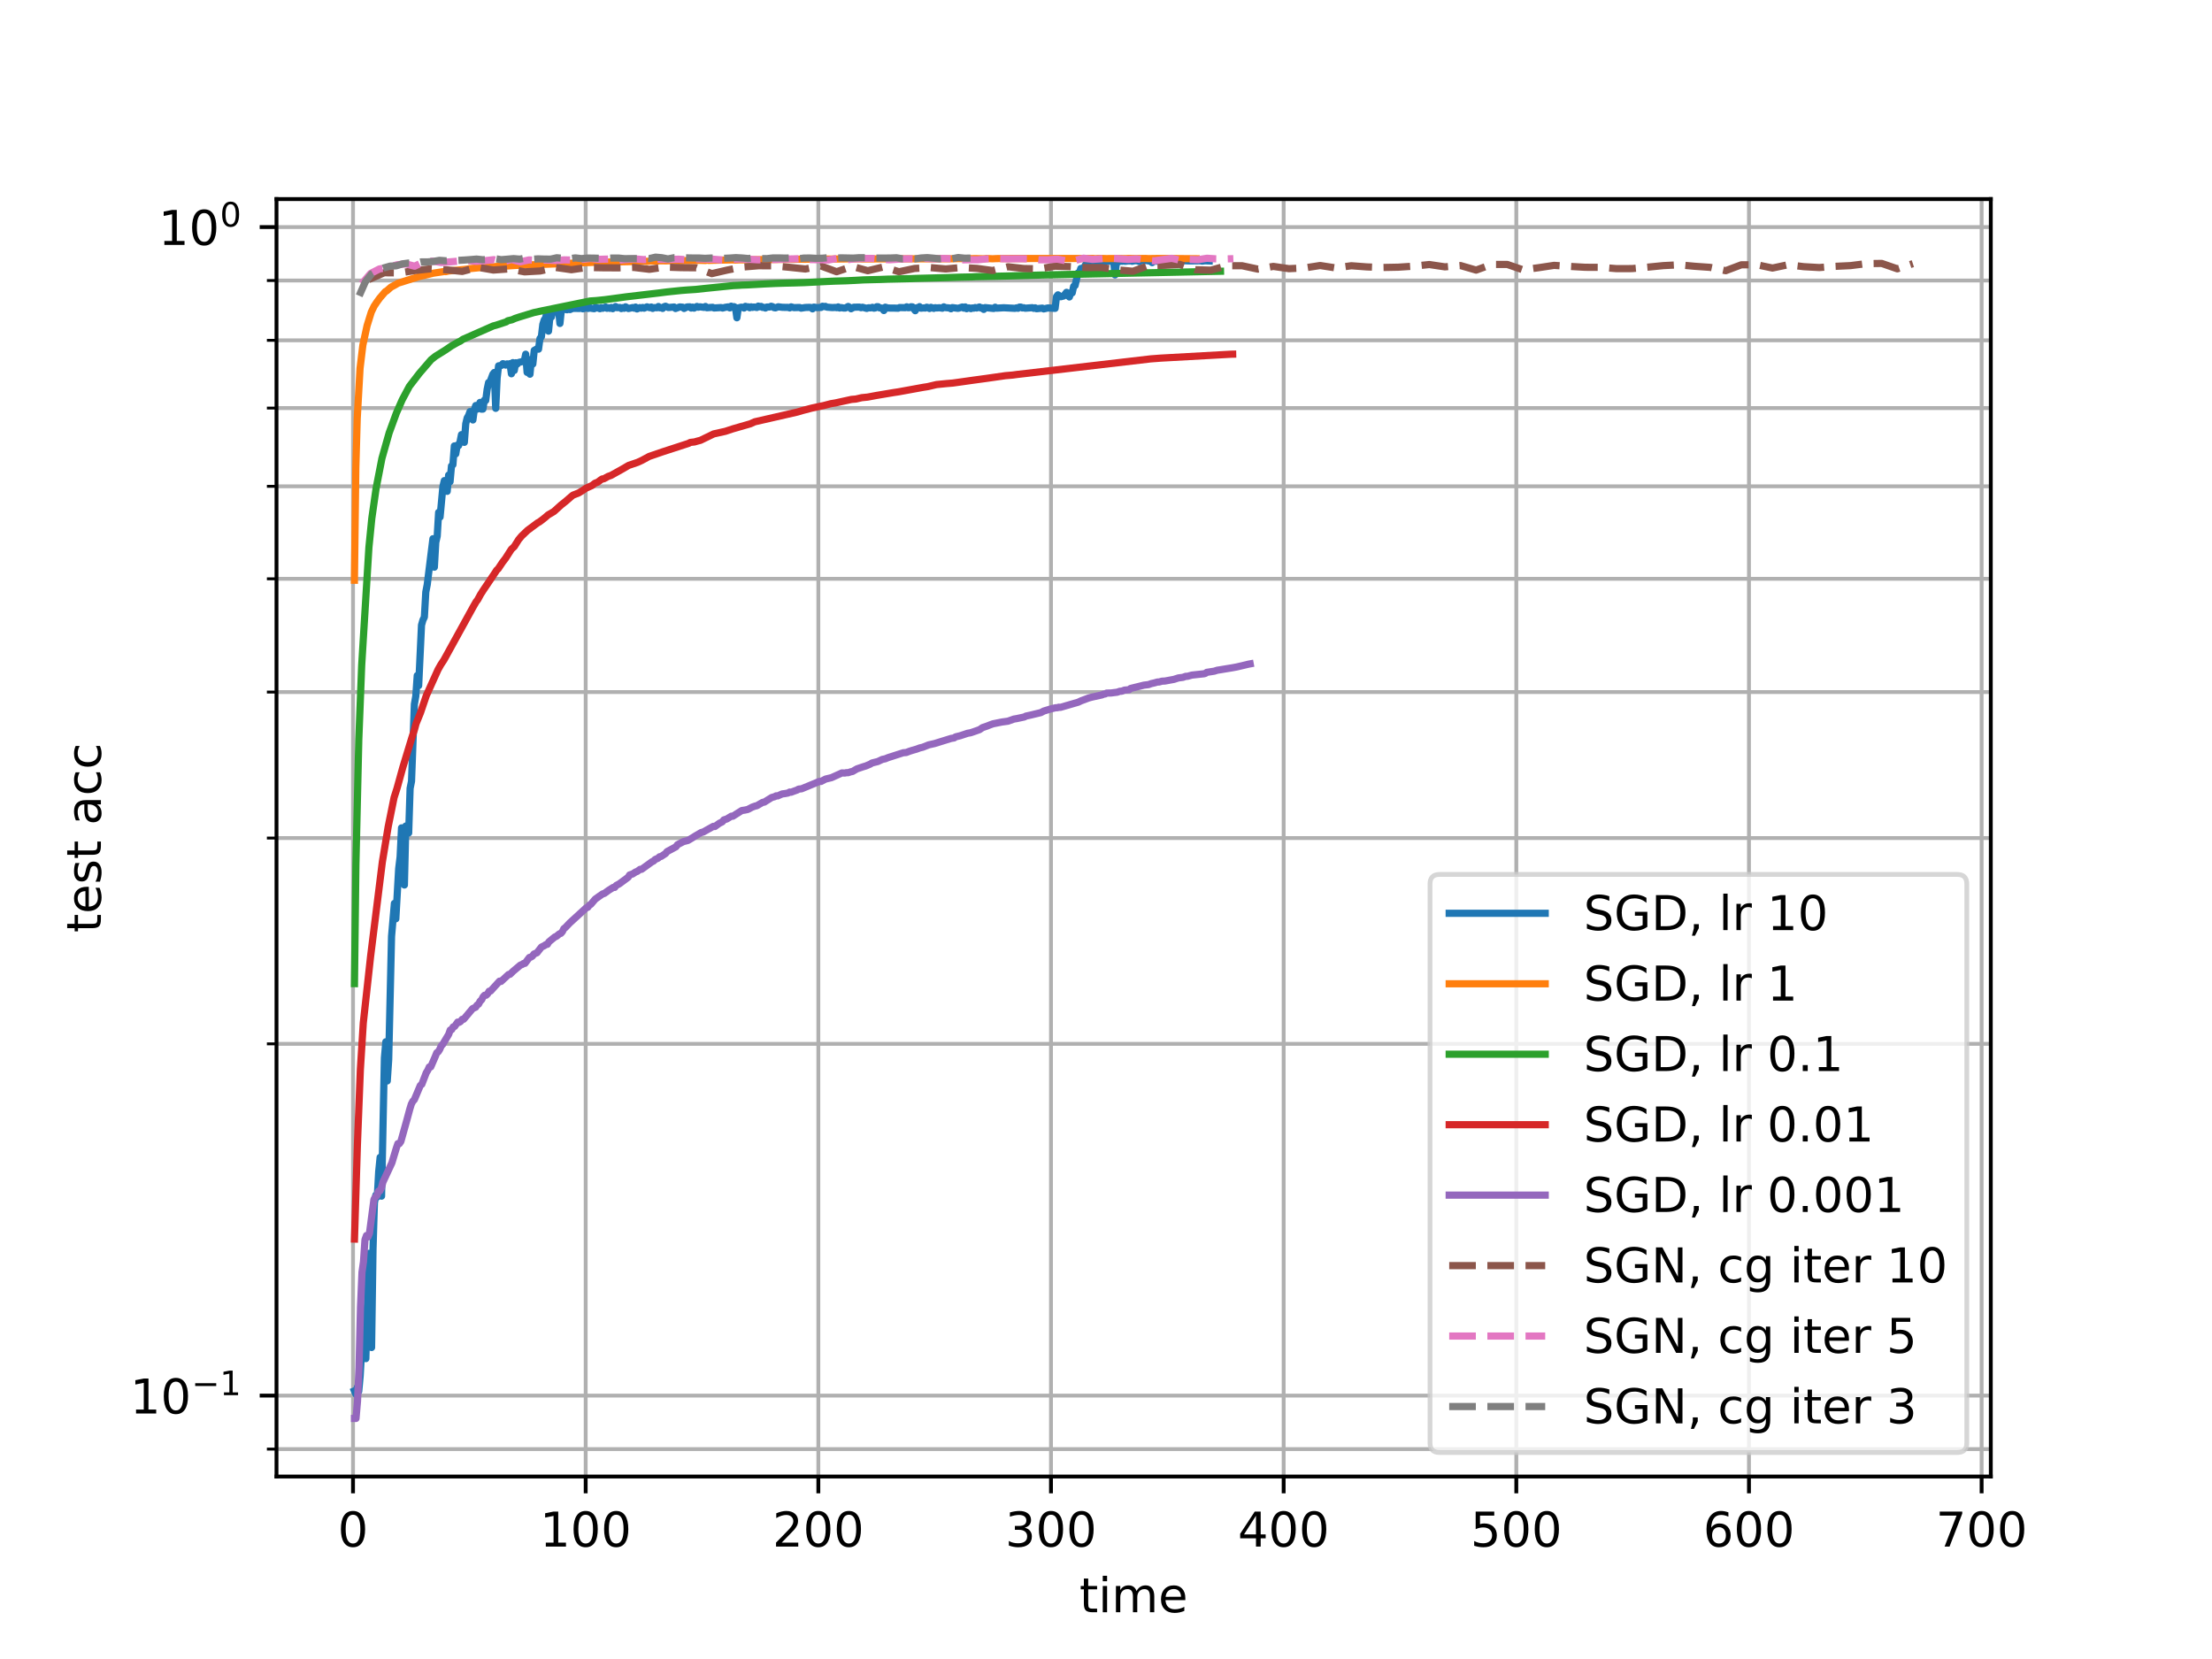 <?xml version="1.0" encoding="utf-8" standalone="no"?>
<!DOCTYPE svg PUBLIC "-//W3C//DTD SVG 1.1//EN"
  "http://www.w3.org/Graphics/SVG/1.1/DTD/svg11.dtd">
<!-- Created with matplotlib (http://matplotlib.org/) -->
<svg height="345.6pt" version="1.1" viewBox="0 0 460.8 345.6" width="460.8pt" xmlns="http://www.w3.org/2000/svg" xmlns:xlink="http://www.w3.org/1999/xlink">
 <defs>
  <style type="text/css">
*{stroke-linecap:butt;stroke-linejoin:round;}
  </style>
 </defs>
 <g id="figure_1">
  <g id="patch_1">
   <path d="M 0 345.6 
L 460.8 345.6 
L 460.8 0 
L 0 0 
z
" style="fill:#ffffff;"/>
  </g>
  <g id="axes_1">
   <g id="patch_2">
    <path d="M 57.6 307.584 
L 414.72 307.584 
L 414.72 41.472 
L 57.6 41.472 
z
" style="fill:#ffffff;"/>
   </g>
   <g id="matplotlib.axis_1">
    <g id="xtick_1">
     <g id="line2d_1">
      <path clip-path="url(#p3ca21ef867)" d="M 73.54 307.584 
L 73.54 41.472 
" style="fill:none;stroke:#b0b0b0;stroke-linecap:square;stroke-width:0.8;"/>
     </g>
     <g id="line2d_2">
      <defs>
       <path d="M 0 0 
L 0 3.5 
" id="mc3e207e9ef" style="stroke:#000000;stroke-width:0.8;"/>
      </defs>
      <g>
       <use style="stroke:#000000;stroke-width:0.8;" x="73.54" xlink:href="#mc3e207e9ef" y="307.584"/>
      </g>
     </g>
     <g id="text_1">
      <!-- 0 -->
      <defs>
       <path d="M 31.781 66.406 
Q 24.172 66.406 20.328 58.906 
Q 16.5 51.422 16.5 36.375 
Q 16.5 21.391 20.328 13.891 
Q 24.172 6.391 31.781 6.391 
Q 39.453 6.391 43.281 13.891 
Q 47.125 21.391 47.125 36.375 
Q 47.125 51.422 43.281 58.906 
Q 39.453 66.406 31.781 66.406 
z
M 31.781 74.219 
Q 44.047 74.219 50.516 64.516 
Q 56.984 54.828 56.984 36.375 
Q 56.984 17.969 50.516 8.266 
Q 44.047 -1.422 31.781 -1.422 
Q 19.531 -1.422 13.062 8.266 
Q 6.594 17.969 6.594 36.375 
Q 6.594 54.828 13.062 64.516 
Q 19.531 74.219 31.781 74.219 
z
" id="DejaVuSans-30"/>
      </defs>
      <g transform="translate(70.359 322.182)scale(0.1 -0.1)">
       <use xlink:href="#DejaVuSans-30"/>
      </g>
     </g>
    </g>
    <g id="xtick_2">
     <g id="line2d_3">
      <path clip-path="url(#p3ca21ef867)" d="M 122.007 307.584 
L 122.007 41.472 
" style="fill:none;stroke:#b0b0b0;stroke-linecap:square;stroke-width:0.8;"/>
     </g>
     <g id="line2d_4">
      <g>
       <use style="stroke:#000000;stroke-width:0.8;" x="122.007" xlink:href="#mc3e207e9ef" y="307.584"/>
      </g>
     </g>
     <g id="text_2">
      <!-- 100 -->
      <defs>
       <path d="M 12.406 8.297 
L 28.516 8.297 
L 28.516 63.922 
L 10.984 60.406 
L 10.984 69.391 
L 28.422 72.906 
L 38.281 72.906 
L 38.281 8.297 
L 54.391 8.297 
L 54.391 0 
L 12.406 0 
z
" id="DejaVuSans-31"/>
      </defs>
      <g transform="translate(112.463 322.182)scale(0.1 -0.1)">
       <use xlink:href="#DejaVuSans-31"/>
       <use x="63.623" xlink:href="#DejaVuSans-30"/>
       <use x="127.246" xlink:href="#DejaVuSans-30"/>
      </g>
     </g>
    </g>
    <g id="xtick_3">
     <g id="line2d_5">
      <path clip-path="url(#p3ca21ef867)" d="M 170.474 307.584 
L 170.474 41.472 
" style="fill:none;stroke:#b0b0b0;stroke-linecap:square;stroke-width:0.8;"/>
     </g>
     <g id="line2d_6">
      <g>
       <use style="stroke:#000000;stroke-width:0.8;" x="170.474" xlink:href="#mc3e207e9ef" y="307.584"/>
      </g>
     </g>
     <g id="text_3">
      <!-- 200 -->
      <defs>
       <path d="M 19.188 8.297 
L 53.609 8.297 
L 53.609 0 
L 7.328 0 
L 7.328 8.297 
Q 12.938 14.109 22.625 23.891 
Q 32.328 33.688 34.812 36.531 
Q 39.547 41.844 41.422 45.531 
Q 43.312 49.219 43.312 52.781 
Q 43.312 58.594 39.234 62.25 
Q 35.156 65.922 28.609 65.922 
Q 23.969 65.922 18.812 64.312 
Q 13.672 62.703 7.812 59.422 
L 7.812 69.391 
Q 13.766 71.781 18.938 73 
Q 24.125 74.219 28.422 74.219 
Q 39.75 74.219 46.484 68.547 
Q 53.219 62.891 53.219 53.422 
Q 53.219 48.922 51.531 44.891 
Q 49.859 40.875 45.406 35.406 
Q 44.188 33.984 37.641 27.219 
Q 31.109 20.453 19.188 8.297 
z
" id="DejaVuSans-32"/>
      </defs>
      <g transform="translate(160.93 322.182)scale(0.1 -0.1)">
       <use xlink:href="#DejaVuSans-32"/>
       <use x="63.623" xlink:href="#DejaVuSans-30"/>
       <use x="127.246" xlink:href="#DejaVuSans-30"/>
      </g>
     </g>
    </g>
    <g id="xtick_4">
     <g id="line2d_7">
      <path clip-path="url(#p3ca21ef867)" d="M 218.94 307.584 
L 218.94 41.472 
" style="fill:none;stroke:#b0b0b0;stroke-linecap:square;stroke-width:0.8;"/>
     </g>
     <g id="line2d_8">
      <g>
       <use style="stroke:#000000;stroke-width:0.8;" x="218.94" xlink:href="#mc3e207e9ef" y="307.584"/>
      </g>
     </g>
     <g id="text_4">
      <!-- 300 -->
      <defs>
       <path d="M 40.578 39.312 
Q 47.656 37.797 51.625 33 
Q 55.609 28.219 55.609 21.188 
Q 55.609 10.406 48.188 4.484 
Q 40.766 -1.422 27.094 -1.422 
Q 22.516 -1.422 17.656 -0.516 
Q 12.797 0.391 7.625 2.203 
L 7.625 11.719 
Q 11.719 9.328 16.594 8.109 
Q 21.484 6.891 26.812 6.891 
Q 36.078 6.891 40.938 10.547 
Q 45.797 14.203 45.797 21.188 
Q 45.797 27.641 41.281 31.266 
Q 36.766 34.906 28.719 34.906 
L 20.219 34.906 
L 20.219 43.016 
L 29.109 43.016 
Q 36.375 43.016 40.234 45.922 
Q 44.094 48.828 44.094 54.297 
Q 44.094 59.906 40.109 62.906 
Q 36.141 65.922 28.719 65.922 
Q 24.656 65.922 20.016 65.031 
Q 15.375 64.156 9.812 62.312 
L 9.812 71.094 
Q 15.438 72.656 20.344 73.438 
Q 25.25 74.219 29.594 74.219 
Q 40.828 74.219 47.359 69.109 
Q 53.906 64.016 53.906 55.328 
Q 53.906 49.266 50.438 45.094 
Q 46.969 40.922 40.578 39.312 
z
" id="DejaVuSans-33"/>
      </defs>
      <g transform="translate(209.397 322.182)scale(0.1 -0.1)">
       <use xlink:href="#DejaVuSans-33"/>
       <use x="63.623" xlink:href="#DejaVuSans-30"/>
       <use x="127.246" xlink:href="#DejaVuSans-30"/>
      </g>
     </g>
    </g>
    <g id="xtick_5">
     <g id="line2d_9">
      <path clip-path="url(#p3ca21ef867)" d="M 267.407 307.584 
L 267.407 41.472 
" style="fill:none;stroke:#b0b0b0;stroke-linecap:square;stroke-width:0.8;"/>
     </g>
     <g id="line2d_10">
      <g>
       <use style="stroke:#000000;stroke-width:0.8;" x="267.407" xlink:href="#mc3e207e9ef" y="307.584"/>
      </g>
     </g>
     <g id="text_5">
      <!-- 400 -->
      <defs>
       <path d="M 37.797 64.312 
L 12.891 25.391 
L 37.797 25.391 
z
M 35.203 72.906 
L 47.609 72.906 
L 47.609 25.391 
L 58.016 25.391 
L 58.016 17.188 
L 47.609 17.188 
L 47.609 0 
L 37.797 0 
L 37.797 17.188 
L 4.891 17.188 
L 4.891 26.703 
z
" id="DejaVuSans-34"/>
      </defs>
      <g transform="translate(257.864 322.182)scale(0.1 -0.1)">
       <use xlink:href="#DejaVuSans-34"/>
       <use x="63.623" xlink:href="#DejaVuSans-30"/>
       <use x="127.246" xlink:href="#DejaVuSans-30"/>
      </g>
     </g>
    </g>
    <g id="xtick_6">
     <g id="line2d_11">
      <path clip-path="url(#p3ca21ef867)" d="M 315.874 307.584 
L 315.874 41.472 
" style="fill:none;stroke:#b0b0b0;stroke-linecap:square;stroke-width:0.8;"/>
     </g>
     <g id="line2d_12">
      <g>
       <use style="stroke:#000000;stroke-width:0.8;" x="315.874" xlink:href="#mc3e207e9ef" y="307.584"/>
      </g>
     </g>
     <g id="text_6">
      <!-- 500 -->
      <defs>
       <path d="M 10.797 72.906 
L 49.516 72.906 
L 49.516 64.594 
L 19.828 64.594 
L 19.828 46.734 
Q 21.969 47.469 24.109 47.828 
Q 26.266 48.188 28.422 48.188 
Q 40.625 48.188 47.75 41.5 
Q 54.891 34.812 54.891 23.391 
Q 54.891 11.625 47.562 5.094 
Q 40.234 -1.422 26.906 -1.422 
Q 22.312 -1.422 17.547 -0.641 
Q 12.797 0.141 7.719 1.703 
L 7.719 11.625 
Q 12.109 9.234 16.797 8.062 
Q 21.484 6.891 26.703 6.891 
Q 35.156 6.891 40.078 11.328 
Q 45.016 15.766 45.016 23.391 
Q 45.016 31 40.078 35.438 
Q 35.156 39.891 26.703 39.891 
Q 22.75 39.891 18.812 39.016 
Q 14.891 38.141 10.797 36.281 
z
" id="DejaVuSans-35"/>
      </defs>
      <g transform="translate(306.33 322.182)scale(0.1 -0.1)">
       <use xlink:href="#DejaVuSans-35"/>
       <use x="63.623" xlink:href="#DejaVuSans-30"/>
       <use x="127.246" xlink:href="#DejaVuSans-30"/>
      </g>
     </g>
    </g>
    <g id="xtick_7">
     <g id="line2d_13">
      <path clip-path="url(#p3ca21ef867)" d="M 364.341 307.584 
L 364.341 41.472 
" style="fill:none;stroke:#b0b0b0;stroke-linecap:square;stroke-width:0.8;"/>
     </g>
     <g id="line2d_14">
      <g>
       <use style="stroke:#000000;stroke-width:0.8;" x="364.341" xlink:href="#mc3e207e9ef" y="307.584"/>
      </g>
     </g>
     <g id="text_7">
      <!-- 600 -->
      <defs>
       <path d="M 33.016 40.375 
Q 26.375 40.375 22.484 35.828 
Q 18.609 31.297 18.609 23.391 
Q 18.609 15.531 22.484 10.953 
Q 26.375 6.391 33.016 6.391 
Q 39.656 6.391 43.531 10.953 
Q 47.406 15.531 47.406 23.391 
Q 47.406 31.297 43.531 35.828 
Q 39.656 40.375 33.016 40.375 
z
M 52.594 71.297 
L 52.594 62.312 
Q 48.875 64.062 45.094 64.984 
Q 41.312 65.922 37.594 65.922 
Q 27.828 65.922 22.672 59.328 
Q 17.531 52.734 16.797 39.406 
Q 19.672 43.656 24.016 45.922 
Q 28.375 48.188 33.594 48.188 
Q 44.578 48.188 50.953 41.516 
Q 57.328 34.859 57.328 23.391 
Q 57.328 12.156 50.688 5.359 
Q 44.047 -1.422 33.016 -1.422 
Q 20.359 -1.422 13.672 8.266 
Q 6.984 17.969 6.984 36.375 
Q 6.984 53.656 15.188 63.938 
Q 23.391 74.219 37.203 74.219 
Q 40.922 74.219 44.703 73.484 
Q 48.484 72.75 52.594 71.297 
z
" id="DejaVuSans-36"/>
      </defs>
      <g transform="translate(354.797 322.182)scale(0.1 -0.1)">
       <use xlink:href="#DejaVuSans-36"/>
       <use x="63.623" xlink:href="#DejaVuSans-30"/>
       <use x="127.246" xlink:href="#DejaVuSans-30"/>
      </g>
     </g>
    </g>
    <g id="xtick_8">
     <g id="line2d_15">
      <path clip-path="url(#p3ca21ef867)" d="M 412.808 307.584 
L 412.808 41.472 
" style="fill:none;stroke:#b0b0b0;stroke-linecap:square;stroke-width:0.8;"/>
     </g>
     <g id="line2d_16">
      <g>
       <use style="stroke:#000000;stroke-width:0.8;" x="412.808" xlink:href="#mc3e207e9ef" y="307.584"/>
      </g>
     </g>
     <g id="text_8">
      <!-- 700 -->
      <defs>
       <path d="M 8.203 72.906 
L 55.078 72.906 
L 55.078 68.703 
L 28.609 0 
L 18.312 0 
L 43.219 64.594 
L 8.203 64.594 
z
" id="DejaVuSans-37"/>
      </defs>
      <g transform="translate(403.264 322.182)scale(0.1 -0.1)">
       <use xlink:href="#DejaVuSans-37"/>
       <use x="63.623" xlink:href="#DejaVuSans-30"/>
       <use x="127.246" xlink:href="#DejaVuSans-30"/>
      </g>
     </g>
    </g>
    <g id="text_9">
     <!-- time -->
     <defs>
      <path d="M 18.312 70.219 
L 18.312 54.688 
L 36.812 54.688 
L 36.812 47.703 
L 18.312 47.703 
L 18.312 18.016 
Q 18.312 11.328 20.141 9.422 
Q 21.969 7.516 27.594 7.516 
L 36.812 7.516 
L 36.812 0 
L 27.594 0 
Q 17.188 0 13.234 3.875 
Q 9.281 7.766 9.281 18.016 
L 9.281 47.703 
L 2.688 47.703 
L 2.688 54.688 
L 9.281 54.688 
L 9.281 70.219 
z
" id="DejaVuSans-74"/>
      <path d="M 9.422 54.688 
L 18.406 54.688 
L 18.406 0 
L 9.422 0 
z
M 9.422 75.984 
L 18.406 75.984 
L 18.406 64.594 
L 9.422 64.594 
z
" id="DejaVuSans-69"/>
      <path d="M 52 44.188 
Q 55.375 50.25 60.062 53.125 
Q 64.75 56 71.094 56 
Q 79.641 56 84.281 50.016 
Q 88.922 44.047 88.922 33.016 
L 88.922 0 
L 79.891 0 
L 79.891 32.719 
Q 79.891 40.578 77.094 44.375 
Q 74.312 48.188 68.609 48.188 
Q 61.625 48.188 57.562 43.547 
Q 53.516 38.922 53.516 30.906 
L 53.516 0 
L 44.484 0 
L 44.484 32.719 
Q 44.484 40.625 41.703 44.406 
Q 38.922 48.188 33.109 48.188 
Q 26.219 48.188 22.156 43.531 
Q 18.109 38.875 18.109 30.906 
L 18.109 0 
L 9.078 0 
L 9.078 54.688 
L 18.109 54.688 
L 18.109 46.188 
Q 21.188 51.219 25.484 53.609 
Q 29.781 56 35.688 56 
Q 41.656 56 45.828 52.969 
Q 50 49.953 52 44.188 
z
" id="DejaVuSans-6d"/>
      <path d="M 56.203 29.594 
L 56.203 25.203 
L 14.891 25.203 
Q 15.484 15.922 20.484 11.062 
Q 25.484 6.203 34.422 6.203 
Q 39.594 6.203 44.453 7.469 
Q 49.312 8.734 54.109 11.281 
L 54.109 2.781 
Q 49.266 0.734 44.188 -0.344 
Q 39.109 -1.422 33.891 -1.422 
Q 20.797 -1.422 13.156 6.188 
Q 5.516 13.812 5.516 26.812 
Q 5.516 40.234 12.766 48.109 
Q 20.016 56 32.328 56 
Q 43.359 56 49.781 48.891 
Q 56.203 41.797 56.203 29.594 
z
M 47.219 32.234 
Q 47.125 39.594 43.094 43.984 
Q 39.062 48.391 32.422 48.391 
Q 24.906 48.391 20.391 44.141 
Q 15.875 39.891 15.188 32.172 
z
" id="DejaVuSans-65"/>
     </defs>
     <g transform="translate(224.864 335.861)scale(0.1 -0.1)">
      <use xlink:href="#DejaVuSans-74"/>
      <use x="39.209" xlink:href="#DejaVuSans-69"/>
      <use x="66.992" xlink:href="#DejaVuSans-6d"/>
      <use x="164.404" xlink:href="#DejaVuSans-65"/>
     </g>
    </g>
   </g>
   <g id="matplotlib.axis_2">
    <g id="ytick_1">
     <g id="line2d_17">
      <path clip-path="url(#p3ca21ef867)" d="M 57.6 290.731 
L 414.72 290.731 
" style="fill:none;stroke:#b0b0b0;stroke-linecap:square;stroke-width:0.8;"/>
     </g>
     <g id="line2d_18">
      <defs>
       <path d="M 0 0 
L -3.5 0 
" id="m0f1d6d6ae4" style="stroke:#000000;stroke-width:0.8;"/>
      </defs>
      <g>
       <use style="stroke:#000000;stroke-width:0.8;" x="57.6" xlink:href="#m0f1d6d6ae4" y="290.731"/>
      </g>
     </g>
     <g id="text_10">
      <!-- $\mathdefault{10^{-1}}$ -->
      <defs>
       <path d="M 10.594 35.5 
L 73.188 35.5 
L 73.188 27.203 
L 10.594 27.203 
z
" id="DejaVuSans-2212"/>
      </defs>
      <g transform="translate(27.1 294.53)scale(0.1 -0.1)">
       <use transform="translate(0 0.684)" xlink:href="#DejaVuSans-31"/>
       <use transform="translate(63.623 0.684)" xlink:href="#DejaVuSans-30"/>
       <use transform="translate(128.203 38.966)scale(0.7)" xlink:href="#DejaVuSans-2212"/>
       <use transform="translate(186.855 38.966)scale(0.7)" xlink:href="#DejaVuSans-31"/>
      </g>
     </g>
    </g>
    <g id="ytick_2">
     <g id="line2d_19">
      <path clip-path="url(#p3ca21ef867)" d="M 57.6 47.301 
L 414.72 47.301 
" style="fill:none;stroke:#b0b0b0;stroke-linecap:square;stroke-width:0.8;"/>
     </g>
     <g id="line2d_20">
      <g>
       <use style="stroke:#000000;stroke-width:0.8;" x="57.6" xlink:href="#m0f1d6d6ae4" y="47.301"/>
      </g>
     </g>
     <g id="text_11">
      <!-- $\mathdefault{10^{0}}$ -->
      <g transform="translate(33 51.1)scale(0.1 -0.1)">
       <use transform="translate(0 0.766)" xlink:href="#DejaVuSans-31"/>
       <use transform="translate(63.623 0.766)" xlink:href="#DejaVuSans-30"/>
       <use transform="translate(128.203 39.047)scale(0.7)" xlink:href="#DejaVuSans-30"/>
      </g>
     </g>
    </g>
    <g id="ytick_3">
     <g id="line2d_21">
      <path clip-path="url(#p3ca21ef867)" d="M 57.6 301.87 
L 414.72 301.87 
" style="fill:none;stroke:#b0b0b0;stroke-linecap:square;stroke-width:0.8;"/>
     </g>
     <g id="line2d_22">
      <defs>
       <path d="M 0 0 
L -2 0 
" id="meac7cd5326" style="stroke:#000000;stroke-width:0.6;"/>
      </defs>
      <g>
       <use style="stroke:#000000;stroke-width:0.6;" x="57.6" xlink:href="#meac7cd5326" y="301.87"/>
      </g>
     </g>
    </g>
    <g id="ytick_4">
     <g id="line2d_23">
      <path clip-path="url(#p3ca21ef867)" d="M 57.6 217.451 
L 414.72 217.451 
" style="fill:none;stroke:#b0b0b0;stroke-linecap:square;stroke-width:0.8;"/>
     </g>
     <g id="line2d_24">
      <g>
       <use style="stroke:#000000;stroke-width:0.6;" x="57.6" xlink:href="#meac7cd5326" y="217.451"/>
      </g>
     </g>
    </g>
    <g id="ytick_5">
     <g id="line2d_25">
      <path clip-path="url(#p3ca21ef867)" d="M 57.6 174.585 
L 414.72 174.585 
" style="fill:none;stroke:#b0b0b0;stroke-linecap:square;stroke-width:0.8;"/>
     </g>
     <g id="line2d_26">
      <g>
       <use style="stroke:#000000;stroke-width:0.6;" x="57.6" xlink:href="#meac7cd5326" y="174.585"/>
      </g>
     </g>
    </g>
    <g id="ytick_6">
     <g id="line2d_27">
      <path clip-path="url(#p3ca21ef867)" d="M 57.6 144.171 
L 414.72 144.171 
" style="fill:none;stroke:#b0b0b0;stroke-linecap:square;stroke-width:0.8;"/>
     </g>
     <g id="line2d_28">
      <g>
       <use style="stroke:#000000;stroke-width:0.6;" x="57.6" xlink:href="#meac7cd5326" y="144.171"/>
      </g>
     </g>
    </g>
    <g id="ytick_7">
     <g id="line2d_29">
      <path clip-path="url(#p3ca21ef867)" d="M 57.6 120.58 
L 414.72 120.58 
" style="fill:none;stroke:#b0b0b0;stroke-linecap:square;stroke-width:0.8;"/>
     </g>
     <g id="line2d_30">
      <g>
       <use style="stroke:#000000;stroke-width:0.6;" x="57.6" xlink:href="#meac7cd5326" y="120.58"/>
      </g>
     </g>
    </g>
    <g id="ytick_8">
     <g id="line2d_31">
      <path clip-path="url(#p3ca21ef867)" d="M 57.6 101.305 
L 414.72 101.305 
" style="fill:none;stroke:#b0b0b0;stroke-linecap:square;stroke-width:0.8;"/>
     </g>
     <g id="line2d_32">
      <g>
       <use style="stroke:#000000;stroke-width:0.6;" x="57.6" xlink:href="#meac7cd5326" y="101.305"/>
      </g>
     </g>
    </g>
    <g id="ytick_9">
     <g id="line2d_33">
      <path clip-path="url(#p3ca21ef867)" d="M 57.6 85.008 
L 414.72 85.008 
" style="fill:none;stroke:#b0b0b0;stroke-linecap:square;stroke-width:0.8;"/>
     </g>
     <g id="line2d_34">
      <g>
       <use style="stroke:#000000;stroke-width:0.6;" x="57.6" xlink:href="#meac7cd5326" y="85.008"/>
      </g>
     </g>
    </g>
    <g id="ytick_10">
     <g id="line2d_35">
      <path clip-path="url(#p3ca21ef867)" d="M 57.6 70.891 
L 414.72 70.891 
" style="fill:none;stroke:#b0b0b0;stroke-linecap:square;stroke-width:0.8;"/>
     </g>
     <g id="line2d_36">
      <g>
       <use style="stroke:#000000;stroke-width:0.6;" x="57.6" xlink:href="#meac7cd5326" y="70.891"/>
      </g>
     </g>
    </g>
    <g id="ytick_11">
     <g id="line2d_37">
      <path clip-path="url(#p3ca21ef867)" d="M 57.6 58.439 
L 414.72 58.439 
" style="fill:none;stroke:#b0b0b0;stroke-linecap:square;stroke-width:0.8;"/>
     </g>
     <g id="line2d_38">
      <g>
       <use style="stroke:#000000;stroke-width:0.6;" x="57.6" xlink:href="#meac7cd5326" y="58.439"/>
      </g>
     </g>
    </g>
    <g id="text_12">
     <!-- test acc -->
     <defs>
      <path d="M 44.281 53.078 
L 44.281 44.578 
Q 40.484 46.531 36.375 47.5 
Q 32.281 48.484 27.875 48.484 
Q 21.188 48.484 17.844 46.438 
Q 14.5 44.391 14.5 40.281 
Q 14.5 37.156 16.891 35.375 
Q 19.281 33.594 26.516 31.984 
L 29.594 31.297 
Q 39.156 29.25 43.188 25.516 
Q 47.219 21.781 47.219 15.094 
Q 47.219 7.469 41.188 3.016 
Q 35.156 -1.422 24.609 -1.422 
Q 20.219 -1.422 15.453 -0.562 
Q 10.688 0.297 5.422 2 
L 5.422 11.281 
Q 10.406 8.688 15.234 7.391 
Q 20.062 6.109 24.812 6.109 
Q 31.156 6.109 34.562 8.281 
Q 37.984 10.453 37.984 14.406 
Q 37.984 18.062 35.516 20.016 
Q 33.062 21.969 24.703 23.781 
L 21.578 24.516 
Q 13.234 26.266 9.516 29.906 
Q 5.812 33.547 5.812 39.891 
Q 5.812 47.609 11.281 51.797 
Q 16.75 56 26.812 56 
Q 31.781 56 36.172 55.266 
Q 40.578 54.547 44.281 53.078 
z
" id="DejaVuSans-73"/>
      <path id="DejaVuSans-20"/>
      <path d="M 34.281 27.484 
Q 23.391 27.484 19.188 25 
Q 14.984 22.516 14.984 16.5 
Q 14.984 11.719 18.141 8.906 
Q 21.297 6.109 26.703 6.109 
Q 34.188 6.109 38.703 11.406 
Q 43.219 16.703 43.219 25.484 
L 43.219 27.484 
z
M 52.203 31.203 
L 52.203 0 
L 43.219 0 
L 43.219 8.297 
Q 40.141 3.328 35.547 0.953 
Q 30.953 -1.422 24.312 -1.422 
Q 15.922 -1.422 10.953 3.297 
Q 6 8.016 6 15.922 
Q 6 25.141 12.172 29.828 
Q 18.359 34.516 30.609 34.516 
L 43.219 34.516 
L 43.219 35.406 
Q 43.219 41.609 39.141 45 
Q 35.062 48.391 27.688 48.391 
Q 23 48.391 18.547 47.266 
Q 14.109 46.141 10.016 43.891 
L 10.016 52.203 
Q 14.938 54.109 19.578 55.047 
Q 24.219 56 28.609 56 
Q 40.484 56 46.344 49.844 
Q 52.203 43.703 52.203 31.203 
z
" id="DejaVuSans-61"/>
      <path d="M 48.781 52.594 
L 48.781 44.188 
Q 44.969 46.297 41.141 47.344 
Q 37.312 48.391 33.406 48.391 
Q 24.656 48.391 19.812 42.844 
Q 14.984 37.312 14.984 27.297 
Q 14.984 17.281 19.812 11.734 
Q 24.656 6.203 33.406 6.203 
Q 37.312 6.203 41.141 7.25 
Q 44.969 8.297 48.781 10.406 
L 48.781 2.094 
Q 45.016 0.344 40.984 -0.531 
Q 36.969 -1.422 32.422 -1.422 
Q 20.062 -1.422 12.781 6.344 
Q 5.516 14.109 5.516 27.297 
Q 5.516 40.672 12.859 48.328 
Q 20.219 56 33.016 56 
Q 37.156 56 41.109 55.141 
Q 45.062 54.297 48.781 52.594 
z
" id="DejaVuSans-63"/>
     </defs>
     <g transform="translate(21.02 194.281)rotate(-90)scale(0.1 -0.1)">
      <use xlink:href="#DejaVuSans-74"/>
      <use x="39.209" xlink:href="#DejaVuSans-65"/>
      <use x="100.732" xlink:href="#DejaVuSans-73"/>
      <use x="152.832" xlink:href="#DejaVuSans-74"/>
      <use x="192.041" xlink:href="#DejaVuSans-20"/>
      <use x="223.828" xlink:href="#DejaVuSans-61"/>
      <use x="285.107" xlink:href="#DejaVuSans-63"/>
      <use x="340.088" xlink:href="#DejaVuSans-63"/>
     </g>
    </g>
   </g>
   <g id="line2d_39">
    <path clip-path="url(#p3ca21ef867)" d="M 73.837 289.742 
L 74.135 290.435 
L 74.432 289.001 
L 74.729 289.836 
L 75.026 286.656 
L 75.324 281.436 
L 75.621 272.884 
L 76.215 283.026 
L 76.81 261.1 
L 77.107 263.892 
L 77.405 280.712 
L 77.702 260.312 
L 77.999 250.542 
L 78.296 248.97 
L 78.594 249.341 
L 78.891 244.044 
L 79.188 241.088 
L 79.485 249.177 
L 80.08 220.383 
L 80.377 217.024 
L 80.674 225.18 
L 80.972 220.731 
L 81.566 195.072 
L 82.161 188.188 
L 82.458 191.407 
L 83.053 180.969 
L 83.35 178.505 
L 83.647 172.457 
L 83.944 174.754 
L 84.242 184.362 
L 84.539 172.074 
L 84.836 173.369 
L 85.134 173.526 
L 85.431 164.237 
L 85.728 162.746 
L 86.323 146.71 
L 86.62 145.004 
L 86.917 140.726 
L 87.214 142.834 
L 87.809 130.212 
L 88.106 129.171 
L 88.404 128.553 
L 88.701 123.337 
L 88.998 121.79 
L 90.187 112.227 
L 90.484 118.154 
L 90.782 112.99 
L 91.079 111.674 
L 91.376 106.734 
L 91.674 107.706 
L 92.268 101.339 
L 92.565 100.119 
L 92.863 100.257 
L 93.16 102.354 
L 93.457 98.97 
L 93.754 100.356 
L 94.052 97.067 
L 94.349 96.81 
L 94.646 92.898 
L 94.943 94.553 
L 95.241 92.747 
L 95.538 92.825 
L 95.835 92.025 
L 96.133 90.542 
L 96.43 90.879 
L 96.727 92.149 
L 97.024 88.286 
L 97.322 87.06 
L 97.619 86.557 
L 97.916 85.737 
L 98.213 85.803 
L 98.511 87.488 
L 98.808 85.335 
L 99.105 84.48 
L 99.403 85.235 
L 99.997 83.831 
L 100.294 85.237 
L 100.592 85.22 
L 100.889 83.372 
L 101.186 83.425 
L 101.483 81.1 
L 101.781 79.689 
L 102.078 79.576 
L 102.673 77.956 
L 102.97 77.593 
L 103.267 85.061 
L 103.564 78.727 
L 103.862 76.21 
L 104.456 76.122 
L 104.753 75.762 
L 105.051 75.839 
L 105.348 76.056 
L 105.645 75.805 
L 105.943 75.999 
L 106.24 75.752 
L 106.537 77.867 
L 106.834 75.542 
L 107.132 77.179 
L 107.429 75.57 
L 107.726 75.853 
L 108.023 75.513 
L 109.212 75.221 
L 109.51 73.788 
L 109.807 77.569 
L 110.104 76.309 
L 110.402 77.953 
L 110.699 74.85 
L 110.996 75.831 
L 111.293 72.989 
L 111.888 72.652 
L 112.185 72.738 
L 112.482 70.521 
L 112.78 70.154 
L 113.077 67.579 
L 113.374 66.647 
L 113.672 66.227 
L 113.969 64.712 
L 114.266 68.983 
L 114.563 65.937 
L 114.861 66.052 
L 115.158 64.762 
L 115.752 64.508 
L 116.05 64.573 
L 116.347 64.419 
L 116.644 67.381 
L 116.942 64.563 
L 117.239 64.22 
L 117.536 64.429 
L 118.131 64.524 
L 118.428 64.354 
L 118.725 64.493 
L 119.32 64.235 
L 120.806 64.255 
L 121.103 64.148 
L 121.401 64.329 
L 121.698 64.267 
L 121.995 63.994 
L 122.292 64.203 
L 122.59 64.25 
L 122.887 64.079 
L 123.184 64.224 
L 123.779 64.306 
L 124.076 64.006 
L 124.373 64.153 
L 124.671 64.169 
L 124.968 64.312 
L 125.265 64.086 
L 125.562 64.218 
L 126.157 63.956 
L 126.454 64.224 
L 126.751 64.107 
L 127.049 64.23 
L 127.346 64.043 
L 127.643 64.301 
L 128.238 63.858 
L 128.535 64.094 
L 129.13 64.053 
L 129.427 64.282 
L 129.724 64.085 
L 130.021 64.221 
L 130.319 63.915 
L 130.913 64.272 
L 131.805 64.069 
L 132.102 64.194 
L 132.4 63.971 
L 132.697 64.36 
L 133.291 64.077 
L 133.589 64.19 
L 133.886 64.049 
L 134.183 64.199 
L 134.778 63.924 
L 135.372 64.1 
L 135.67 63.96 
L 135.967 64.25 
L 136.264 64.08 
L 136.859 64.107 
L 137.156 63.851 
L 137.453 64.122 
L 137.75 64.069 
L 138.048 64.25 
L 138.345 63.895 
L 138.642 63.797 
L 139.237 64.066 
L 140.426 63.955 
L 140.723 64.267 
L 141.615 63.938 
L 142.21 63.996 
L 142.507 64.256 
L 143.101 63.946 
L 143.696 63.921 
L 143.993 64.177 
L 144.29 63.977 
L 144.588 64.188 
L 145.182 63.842 
L 145.48 64.001 
L 145.777 63.909 
L 146.669 64.033 
L 146.966 63.842 
L 147.263 64.108 
L 148.452 64.017 
L 148.75 64.156 
L 150.236 64.066 
L 150.533 64.17 
L 151.128 64.012 
L 151.722 63.928 
L 152.019 64.142 
L 152.317 63.783 
L 152.614 64.033 
L 152.911 63.883 
L 153.209 64.048 
L 153.506 66.197 
L 153.803 64.146 
L 154.398 63.991 
L 154.695 64.017 
L 154.992 64.172 
L 155.289 63.819 
L 155.587 63.93 
L 155.884 63.92 
L 156.181 64.107 
L 156.479 63.915 
L 156.776 64.033 
L 157.073 63.951 
L 157.668 64.056 
L 157.965 63.767 
L 158.262 63.914 
L 158.559 63.827 
L 158.857 64.039 
L 159.154 64.033 
L 159.451 64.168 
L 159.749 63.961 
L 160.343 63.952 
L 160.64 63.8 
L 160.938 63.879 
L 161.235 64.084 
L 161.532 64.132 
L 162.127 63.91 
L 163.018 64.023 
L 164.208 64.035 
L 164.505 64.144 
L 164.802 63.924 
L 165.397 64.086 
L 166.288 64.058 
L 166.586 64.053 
L 166.883 64.196 
L 167.775 64.055 
L 168.667 64.027 
L 168.964 64.064 
L 169.261 64.34 
L 169.558 63.975 
L 170.153 64.077 
L 171.045 64.045 
L 171.342 63.794 
L 171.639 63.874 
L 171.937 63.821 
L 172.234 63.983 
L 173.423 64.076 
L 174.018 64.038 
L 174.315 64.096 
L 174.612 63.934 
L 174.909 64.162 
L 175.207 64.075 
L 175.801 64.174 
L 176.098 64.168 
L 176.693 63.844 
L 176.99 64.011 
L 177.287 64.316 
L 177.882 63.999 
L 179.071 63.978 
L 179.368 64.102 
L 179.666 64.003 
L 180.557 64.249 
L 180.855 64.122 
L 181.449 64.128 
L 181.747 64.022 
L 182.044 64.195 
L 182.341 64.146 
L 182.638 63.9 
L 182.936 63.902 
L 183.233 64.141 
L 183.827 64.194 
L 184.125 64.69 
L 184.422 63.998 
L 185.017 64.17 
L 186.503 64.187 
L 187.097 64.208 
L 187.395 64.066 
L 188.584 64.096 
L 188.881 63.913 
L 189.178 64.103 
L 189.476 64.084 
L 189.773 63.907 
L 190.07 63.926 
L 190.665 64.726 
L 190.962 64.108 
L 191.259 64.156 
L 191.556 63.882 
L 191.854 64.201 
L 192.448 64.144 
L 192.746 64.177 
L 193.043 64.003 
L 193.34 64.077 
L 193.637 64.267 
L 193.935 64.022 
L 194.529 64.242 
L 194.826 64.097 
L 195.124 64.151 
L 195.718 64.108 
L 196.313 64.204 
L 196.61 63.923 
L 196.907 64.076 
L 197.502 64.13 
L 197.799 64.154 
L 198.096 64.324 
L 198.394 64.075 
L 199.583 64.235 
L 200.475 63.955 
L 200.772 64.183 
L 201.069 63.94 
L 201.366 64.307 
L 201.664 64.136 
L 201.961 64.146 
L 202.258 64.295 
L 202.556 64.156 
L 202.853 64.194 
L 203.15 64.066 
L 203.447 64.163 
L 204.042 63.95 
L 204.339 64.172 
L 204.636 64.127 
L 204.934 64.454 
L 205.231 64.077 
L 207.015 64.262 
L 207.312 64.001 
L 207.609 64.196 
L 209.095 64.11 
L 211.474 64.234 
L 211.771 64.127 
L 212.068 64.219 
L 212.365 63.975 
L 212.663 63.975 
L 212.96 64.149 
L 213.257 64.102 
L 213.555 64.208 
L 215.041 64.096 
L 215.338 64.231 
L 215.635 64.122 
L 215.933 64.311 
L 217.122 64.188 
L 217.419 64.352 
L 218.311 64.149 
L 219.797 64.239 
L 220.094 61.775 
L 220.392 61.418 
L 220.986 61.816 
L 221.581 61.659 
L 222.175 60.897 
L 222.473 61.537 
L 222.77 61.862 
L 223.067 60.968 
L 223.364 61.008 
L 223.662 59.641 
L 223.959 59.482 
L 224.554 56.869 
L 224.851 56.863 
L 225.148 55.927 
L 225.743 55.855 
L 226.337 54.793 
L 226.932 54.654 
L 227.526 54.545 
L 227.824 54.738 
L 228.121 54.525 
L 229.013 54.492 
L 229.607 54.425 
L 230.202 54.416 
L 231.985 54.383 
L 232.283 57.268 
L 232.58 54.524 
L 232.877 54.401 
L 233.174 54.49 
L 233.472 54.341 
L 233.769 54.425 
L 234.066 54.364 
L 234.363 54.433 
L 234.958 54.357 
L 235.553 54.337 
L 235.85 54.421 
L 236.444 54.299 
L 237.039 54.345 
L 237.336 54.496 
L 237.633 54.31 
L 238.228 54.277 
L 238.823 54.271 
L 239.714 54.441 
L 240.012 54.709 
L 240.309 54.382 
L 240.903 54.416 
L 241.201 54.285 
L 241.498 54.371 
L 242.39 54.277 
L 242.687 54.486 
L 242.984 54.337 
L 245.957 54.503 
L 246.254 54.266 
L 246.849 54.317 
L 247.741 54.356 
L 250.119 54.323 
L 250.416 54.406 
L 251.011 54.327 
L 251.902 54.363 
L 251.902 54.363 
" style="fill:none;stroke:#1f77b4;stroke-linecap:square;stroke-width:1.5;"/>
   </g>
   <g id="line2d_40">
    <path clip-path="url(#p3ca21ef867)" d="M 73.833 120.875 
L 74.125 97.456 
L 74.418 87.153 
L 75.004 76.732 
L 75.589 71.894 
L 76.467 67.849 
L 77.346 65.01 
L 77.931 63.792 
L 78.516 62.912 
L 79.102 62.106 
L 80.273 60.743 
L 80.566 60.591 
L 81.444 59.82 
L 82.322 59.348 
L 82.908 58.993 
L 87.299 57.618 
L 90.226 56.914 
L 92.568 56.557 
L 92.861 56.587 
L 93.446 56.445 
L 94.617 56.339 
L 96.666 56.142 
L 97.252 56.072 
L 97.837 55.963 
L 99.593 55.79 
L 100.472 55.682 
L 100.764 55.75 
L 101.935 55.609 
L 103.692 55.491 
L 104.277 55.495 
L 107.497 55.289 
L 108.376 55.264 
L 123.89 54.642 
L 125.061 54.629 
L 131.209 54.495 
L 133.551 54.418 
L 134.429 54.399 
L 134.722 54.473 
L 135.307 54.397 
L 136.185 54.367 
L 136.771 54.419 
L 137.356 54.319 
L 138.82 54.336 
L 140.576 54.262 
L 141.455 54.332 
L 142.04 54.321 
L 142.626 54.294 
L 144.967 54.274 
L 145.553 54.223 
L 147.017 54.267 
L 147.309 54.161 
L 147.602 54.253 
L 148.188 54.229 
L 152.579 54.138 
L 153.164 54.166 
L 154.042 54.132 
L 166.923 53.997 
L 167.508 54 
L 169.557 53.995 
L 170.435 53.961 
L 171.021 53.984 
L 175.705 53.943 
L 176.583 53.922 
L 177.461 53.931 
L 178.925 53.901 
L 179.51 53.943 
L 198.538 53.904 
L 199.709 53.869 
L 201.465 53.859 
L 202.344 53.89 
L 202.929 53.872 
L 203.515 53.875 
L 204.978 53.913 
L 205.564 53.847 
L 206.735 53.91 
L 207.613 53.866 
L 209.369 53.853 
L 227.812 53.847 
L 228.104 53.897 
L 228.69 53.847 
L 229.568 53.844 
L 230.446 53.868 
L 232.495 53.851 
L 234.544 53.875 
L 235.13 53.842 
L 236.594 53.871 
L 238.643 53.84 
L 239.228 53.875 
L 240.985 53.85 
L 242.741 53.842 
L 249.181 53.901 
L 249.181 53.901 
" style="fill:none;stroke:#ff7f0e;stroke-linecap:square;stroke-width:1.5;"/>
   </g>
   <g id="line2d_41">
    <path clip-path="url(#p3ca21ef867)" d="M 73.841 204.905 
L 74.142 180.082 
L 74.745 154.037 
L 75.347 138.571 
L 76.853 114.018 
L 77.455 107.984 
L 78.359 101.665 
L 79.564 95.478 
L 81.07 90.163 
L 82.576 86.05 
L 83.78 83.293 
L 84.383 82.162 
L 85.286 80.471 
L 87.395 77.737 
L 89.804 74.942 
L 90.708 74.221 
L 92.816 72.906 
L 94.021 72.078 
L 95.527 71.225 
L 95.828 71.103 
L 96.43 70.684 
L 102.755 67.896 
L 103.358 67.739 
L 105.466 67.05 
L 105.767 66.825 
L 106.671 66.614 
L 107.273 66.34 
L 108.177 66.04 
L 111.189 65.122 
L 112.996 64.732 
L 122.935 62.7 
L 124.14 62.623 
L 125.947 62.437 
L 127.453 62.239 
L 130.465 61.829 
L 137.392 61.016 
L 138.898 60.822 
L 141.91 60.509 
L 143.115 60.412 
L 144.922 60.293 
L 147.03 60.068 
L 152.753 59.49 
L 153.957 59.433 
L 154.56 59.387 
L 155.765 59.348 
L 159.379 59.144 
L 161.487 59.047 
L 163.595 58.979 
L 165.403 58.939 
L 167.511 58.875 
L 172.33 58.631 
L 173.836 58.563 
L 176.245 58.495 
L 178.053 58.408 
L 179.86 58.306 
L 180.763 58.281 
L 183.474 58.212 
L 184.98 58.151 
L 189.799 58.042 
L 190.702 58.001 
L 197.329 57.827 
L 200.039 57.737 
L 202.449 57.688 
L 203.352 57.635 
L 209.376 57.507 
L 216.906 57.293 
L 254.253 56.507 
L 254.253 56.507 
" style="fill:none;stroke:#2ca02c;stroke-linecap:square;stroke-width:1.5;"/>
   </g>
   <g id="line2d_42">
    <path clip-path="url(#p3ca21ef867)" d="M 73.845 258.122 
L 74.456 238.412 
L 75.067 222.852 
L 75.678 213.117 
L 77.205 199.194 
L 79.648 179.567 
L 80.87 172.195 
L 82.091 166.152 
L 82.702 164.234 
L 83.924 159.825 
L 85.756 153.811 
L 86.367 151.903 
L 86.673 150.741 
L 87.589 148.495 
L 88.81 144.909 
L 91.254 139.487 
L 91.865 138.408 
L 92.475 137.491 
L 98.584 126.4 
L 99.194 125.34 
L 99.5 124.956 
L 100.111 123.829 
L 100.721 122.88 
L 102.554 120.163 
L 103.165 119.252 
L 103.47 118.769 
L 103.776 118.497 
L 104.692 117.119 
L 105.303 116.33 
L 106.524 114.42 
L 107.135 113.851 
L 108.051 112.393 
L 108.662 111.668 
L 109.273 111.082 
L 109.884 110.495 
L 112.022 108.904 
L 112.327 108.75 
L 112.938 108.299 
L 113.549 107.817 
L 114.159 107.282 
L 115.381 106.561 
L 116.908 105.183 
L 117.824 104.458 
L 119.046 103.4 
L 119.351 103.157 
L 120.573 102.673 
L 121.184 102.302 
L 122.1 101.687 
L 123.322 101.147 
L 123.933 100.669 
L 124.543 100.431 
L 125.154 99.959 
L 125.46 99.771 
L 125.765 99.752 
L 126.681 99.248 
L 127.292 99.034 
L 128.208 98.521 
L 128.819 98.18 
L 129.735 97.667 
L 130.957 96.951 
L 131.568 96.745 
L 132.789 96.33 
L 133.706 95.911 
L 135.233 95.084 
L 137.981 94.141 
L 143.479 92.351 
L 143.784 92.167 
L 144.7 92.06 
L 145.311 91.883 
L 145.922 91.724 
L 148.671 90.393 
L 151.114 89.848 
L 152.641 89.343 
L 156.306 88.286 
L 157.222 87.87 
L 166.079 85.845 
L 167.301 85.487 
L 169.133 85.008 
L 170.966 84.615 
L 171.576 84.489 
L 173.103 84.09 
L 174.02 83.941 
L 177.379 83.205 
L 178.295 83.128 
L 179.517 82.844 
L 180.739 82.723 
L 182.571 82.38 
L 186.236 81.765 
L 187.152 81.629 
L 192.344 80.684 
L 193.261 80.543 
L 195.093 80.112 
L 197.231 79.899 
L 198.452 79.801 
L 200.285 79.547 
L 202.728 79.201 
L 205.477 78.827 
L 209.447 78.259 
L 210.974 78.13 
L 211.89 78.004 
L 213.723 77.793 
L 239.683 74.763 
L 241.821 74.602 
L 256.48 73.786 
L 256.786 73.78 
L 256.786 73.78 
" style="fill:none;stroke:#d62728;stroke-linecap:square;stroke-width:1.5;"/>
   </g>
   <g id="line2d_43">
    <path clip-path="url(#p3ca21ef867)" d="M 73.851 295.488 
L 74.163 295.488 
L 74.474 291.9 
L 74.786 284.96 
L 75.097 272.34 
L 75.409 265.046 
L 75.72 262.831 
L 76.032 258.262 
L 76.343 257.38 
L 76.655 257.681 
L 76.966 256.91 
L 77.901 249.85 
L 78.212 249.355 
L 78.524 249.07 
L 78.835 248.147 
L 79.147 248.077 
L 79.458 247.443 
L 79.77 246.249 
L 81.639 242.238 
L 82.573 239.143 
L 82.885 238.238 
L 83.196 238.238 
L 83.508 237.789 
L 84.754 233.329 
L 85.377 231.026 
L 85.688 230.009 
L 86 229.409 
L 86.311 229.09 
L 87.557 226.123 
L 87.869 225.882 
L 88.803 223.46 
L 89.114 222.968 
L 89.426 222.263 
L 89.737 222.252 
L 90.672 220.095 
L 90.983 219.318 
L 91.295 219.103 
L 91.606 218.599 
L 91.918 217.875 
L 92.229 217.552 
L 93.475 215.466 
L 93.787 214.573 
L 94.098 214.48 
L 94.41 213.916 
L 94.721 213.814 
L 95.344 212.919 
L 95.656 212.975 
L 95.967 212.777 
L 96.279 212.348 
L 96.59 212.328 
L 98.459 210.106 
L 99.082 209.825 
L 99.394 209.369 
L 99.705 209.168 
L 100.017 208.564 
L 100.328 208.282 
L 100.64 207.664 
L 100.951 207.327 
L 101.263 207.327 
L 101.574 207.039 
L 101.886 206.494 
L 102.197 206.447 
L 104.066 204.39 
L 104.378 204.451 
L 105.935 203.011 
L 106.246 202.961 
L 106.869 202.349 
L 108.427 201.033 
L 108.738 200.943 
L 109.05 200.713 
L 109.361 200.686 
L 109.984 199.854 
L 110.296 199.452 
L 110.607 199.372 
L 110.919 199.172 
L 111.23 198.741 
L 111.853 198.485 
L 112.788 197.294 
L 113.411 196.993 
L 113.722 196.767 
L 114.034 196.715 
L 114.345 196.199 
L 115.591 195.179 
L 115.903 195.06 
L 116.526 194.543 
L 116.837 194.437 
L 117.149 194.08 
L 117.46 193.459 
L 117.772 193.228 
L 118.706 192.245 
L 122.132 189.114 
L 122.444 189.005 
L 122.755 188.581 
L 123.067 188.392 
L 124.001 187.302 
L 124.936 186.636 
L 125.559 186.199 
L 125.87 186.136 
L 126.805 185.454 
L 127.739 184.866 
L 128.051 184.866 
L 128.362 184.459 
L 128.985 184.134 
L 130.854 182.755 
L 131.166 182.265 
L 131.789 182.06 
L 132.412 181.653 
L 132.723 181.544 
L 133.346 181.097 
L 133.658 181.089 
L 135.838 179.512 
L 136.149 179.379 
L 136.461 179.048 
L 137.084 178.783 
L 137.395 178.483 
L 137.707 178.425 
L 138.641 177.809 
L 138.953 177.406 
L 140.822 176.398 
L 141.133 175.965 
L 142.379 175.317 
L 143.314 175.08 
L 143.937 174.712 
L 144.871 174.131 
L 146.117 173.404 
L 146.429 173.355 
L 148.609 172.14 
L 148.921 172.181 
L 149.855 171.505 
L 150.478 171.197 
L 150.79 170.802 
L 151.413 170.605 
L 152.347 170.033 
L 152.658 170.033 
L 154.527 168.848 
L 155.15 168.758 
L 155.773 168.625 
L 156.708 168.136 
L 157.331 167.911 
L 157.642 167.855 
L 158.888 167.136 
L 159.2 167.103 
L 160.757 166.136 
L 161.38 165.96 
L 161.692 165.788 
L 162.003 165.805 
L 162.938 165.39 
L 163.561 165.313 
L 164.184 165.193 
L 164.495 165.003 
L 164.807 165.032 
L 165.43 164.798 
L 166.053 164.576 
L 166.364 164.387 
L 166.987 164.32 
L 170.725 162.777 
L 171.036 162.79 
L 171.971 162.299 
L 173.217 161.998 
L 175.397 161.014 
L 176.02 161.042 
L 176.332 160.949 
L 176.643 160.98 
L 177.266 160.767 
L 177.578 160.72 
L 178.512 160.175 
L 179.758 159.748 
L 180.381 159.561 
L 181.316 159.165 
L 181.627 158.952 
L 182.873 158.639 
L 183.807 158.198 
L 184.43 158.065 
L 185.053 157.809 
L 185.676 157.614 
L 188.168 156.809 
L 188.791 156.762 
L 189.414 156.518 
L 190.037 156.316 
L 190.972 156.047 
L 191.595 155.81 
L 192.218 155.663 
L 193.464 155.169 
L 194.71 154.891 
L 196.267 154.404 
L 198.136 153.826 
L 198.759 153.724 
L 199.07 153.502 
L 200.005 153.274 
L 201.562 152.757 
L 202.185 152.648 
L 202.808 152.439 
L 204.054 152 
L 204.677 151.574 
L 205.612 151.257 
L 206.235 151.008 
L 206.858 150.783 
L 208.727 150.407 
L 209.35 150.323 
L 209.973 150.236 
L 211.219 149.794 
L 211.842 149.689 
L 213.399 149.355 
L 213.711 149.177 
L 214.645 148.975 
L 216.825 148.451 
L 217.448 148.121 
L 218.071 147.932 
L 218.694 147.743 
L 219.317 147.58 
L 219.94 147.43 
L 220.252 147.44 
L 220.563 147.323 
L 220.875 147.364 
L 224.613 146.28 
L 225.236 145.984 
L 226.793 145.405 
L 227.416 145.234 
L 229.596 144.754 
L 229.908 144.595 
L 230.219 144.571 
L 230.531 144.386 
L 231.465 144.362 
L 232.088 144.277 
L 232.711 144.203 
L 233.334 143.989 
L 233.646 144 
L 234.269 143.76 
L 235.203 143.683 
L 235.515 143.418 
L 238.318 142.727 
L 239.253 142.615 
L 239.876 142.394 
L 240.499 142.257 
L 241.122 142.078 
L 241.433 142.078 
L 242.056 141.904 
L 242.679 141.871 
L 244.548 141.527 
L 245.482 141.226 
L 246.417 141.108 
L 247.04 140.885 
L 247.351 140.892 
L 248.286 140.636 
L 250.778 140.363 
L 251.089 140.287 
L 251.401 140.06 
L 252.024 139.964 
L 252.958 139.817 
L 253.581 139.619 
L 254.204 139.523 
L 255.762 139.265 
L 256.696 139.114 
L 257.631 138.94 
L 260.123 138.351 
L 260.434 138.293 
L 260.434 138.293 
" style="fill:none;stroke:#9467bd;stroke-linecap:square;stroke-width:1.5;"/>
   </g>
   <g id="line2d_44">
    <path clip-path="url(#p3ca21ef867)" d="M 76.789 58.24 
L 80.039 56.819 
L 83.288 56.851 
L 86.538 56.34 
L 89.787 55.992 
L 93.037 56.205 
L 96.286 56.544 
L 99.536 55.68 
L 102.785 56.254 
L 106.035 56.016 
L 109.284 56.632 
L 112.534 56.451 
L 115.783 55.72 
L 119.033 56.186 
L 122.282 55.72 
L 125.532 55.782 
L 128.781 55.801 
L 132.031 55.71 
L 135.28 56.101 
L 138.529 55.636 
L 141.779 55.751 
L 145.028 55.783 
L 148.278 57.003 
L 151.527 56.256 
L 154.777 55.623 
L 158.026 55.359 
L 161.276 55.376 
L 164.525 55.693 
L 167.775 56.036 
L 171.024 55.404 
L 174.274 56.608 
L 177.523 55.506 
L 180.773 56.395 
L 184.022 55.612 
L 187.272 56.61 
L 190.521 55.927 
L 193.77 55.741 
L 197.02 56.03 
L 200.269 55.727 
L 203.519 55.91 
L 206.768 56.355 
L 210.018 55.572 
L 213.267 55.938 
L 216.517 56.005 
L 219.766 55.452 
L 223.016 55.546 
L 226.265 55.741 
L 229.515 55.718 
L 232.764 56.215 
L 236.014 56.509 
L 239.263 55.329 
L 242.513 55.271 
L 245.762 55.074 
L 249.012 56.188 
L 252.261 56.281 
L 255.51 55.365 
L 258.76 55.359 
L 262.009 56.058 
L 265.259 55.497 
L 268.508 55.97 
L 271.758 55.817 
L 275.007 55.31 
L 278.257 55.815 
L 281.506 55.36 
L 284.756 55.603 
L 288.005 55.723 
L 291.255 55.66 
L 294.504 55.448 
L 297.754 55.106 
L 301.003 55.59 
L 304.253 55.32 
L 307.502 56.266 
L 310.752 55.085 
L 314.001 55.09 
L 317.25 56.208 
L 320.5 55.769 
L 323.749 55.279 
L 326.999 55.495 
L 330.248 55.681 
L 333.498 55.694 
L 336.747 55.963 
L 339.997 55.952 
L 343.246 55.654 
L 346.496 55.331 
L 349.745 55.166 
L 352.995 55.467 
L 356.244 55.694 
L 359.494 56.391 
L 362.743 55.164 
L 365.993 55.156 
L 369.242 55.837 
L 372.491 55.148 
L 375.741 55.552 
L 378.99 55.737 
L 382.24 55.486 
L 385.489 55.331 
L 388.739 54.923 
L 391.988 54.874 
L 395.238 55.999 
L 398.487 54.924 
" style="fill:none;stroke:#8c564b;stroke-dasharray:5.55,2.4;stroke-dashoffset:0;stroke-width:1.5;"/>
   </g>
   <g id="line2d_45">
    <path clip-path="url(#p3ca21ef867)" d="M 75.374 59.117 
L 77.208 56.967 
L 79.042 56.026 
L 80.875 55.707 
L 82.709 55.155 
L 84.543 54.978 
L 86.377 55.452 
L 88.211 54.571 
L 90.045 54.405 
L 91.879 54.673 
L 93.713 54.55 
L 95.546 54.395 
L 97.38 54.259 
L 99.214 54.452 
L 101.048 54.304 
L 102.882 54.091 
L 104.716 54.568 
L 106.55 54.057 
L 108.384 54.545 
L 110.217 54.146 
L 112.051 54.249 
L 113.885 54.164 
L 115.719 54.267 
L 117.553 54.133 
L 119.387 54.177 
L 121.221 54.023 
L 123.055 53.842 
L 124.888 54.018 
L 126.722 53.967 
L 128.556 54.229 
L 130.39 54.064 
L 132.224 53.931 
L 134.058 54.081 
L 135.892 53.999 
L 137.725 54.015 
L 139.559 54.03 
L 141.393 53.994 
L 143.227 54.119 
L 145.061 53.912 
L 146.895 53.964 
L 148.729 54.011 
L 150.563 54.163 
L 152.396 54.009 
L 154.23 53.947 
L 156.064 54.006 
L 157.898 54.126 
L 159.732 54.092 
L 161.566 54.041 
L 163.4 53.964 
L 165.234 53.93 
L 167.067 53.887 
L 168.901 54.075 
L 170.735 54.099 
L 172.569 54.159 
L 174.403 53.824 
L 176.237 54.125 
L 178.071 53.923 
L 179.905 53.844 
L 181.738 53.829 
L 183.572 54.027 
L 185.406 54.112 
L 187.24 53.984 
L 189.074 53.904 
L 190.908 53.941 
L 192.742 53.817 
L 194.576 53.931 
L 196.409 53.838 
L 198.243 53.911 
L 200.077 54.142 
L 201.911 54.102 
L 203.745 54.103 
L 205.579 53.923 
L 207.413 53.86 
L 209.246 53.915 
L 211.08 53.914 
L 212.914 53.907 
L 214.748 53.938 
L 216.582 54.118 
L 218.416 54.117 
L 220.25 53.979 
L 222.084 54.336 
L 223.917 54.27 
L 225.751 53.785 
L 227.585 54.036 
L 229.419 53.902 
L 231.253 53.763 
L 233.087 53.894 
L 234.921 54.051 
L 236.755 53.929 
L 238.588 54.174 
L 240.422 54.337 
L 242.256 54.067 
L 244.09 53.816 
L 245.924 54.234 
L 247.758 54.044 
L 249.592 54.094 
L 251.426 53.8 
L 253.259 53.92 
L 255.093 53.949 
L 256.927 53.889 
" style="fill:none;stroke:#e377c2;stroke-dasharray:5.55,2.4;stroke-dashoffset:0;stroke-width:1.5;"/>
   </g>
   <g id="line2d_46">
    <path clip-path="url(#p3ca21ef867)" d="M 74.826 61.617 
L 76.113 58.7 
L 77.399 57.074 
L 78.685 56.334 
L 79.972 55.809 
L 81.258 55.439 
L 82.545 55.373 
L 83.831 54.969 
L 85.117 54.798 
L 86.404 54.851 
L 87.69 54.565 
L 88.976 54.565 
L 90.263 54.467 
L 91.549 54.231 
L 92.835 54.326 
L 94.122 54.215 
L 95.408 54.24 
L 96.695 54.175 
L 97.981 54.08 
L 99.267 53.971 
L 100.554 54.104 
L 101.84 54.049 
L 103.126 53.883 
L 104.413 54.097 
L 105.699 53.991 
L 106.986 53.874 
L 108.272 53.984 
L 109.558 53.749 
L 110.845 54.004 
L 112.131 53.925 
L 113.417 53.97 
L 114.704 53.982 
L 115.99 53.698 
L 117.276 53.817 
L 118.563 53.899 
L 119.849 53.727 
L 121.136 53.87 
L 122.422 53.762 
L 123.708 53.772 
L 124.995 53.811 
L 126.281 53.802 
L 127.567 53.759 
L 128.854 53.759 
L 130.14 53.888 
L 131.426 53.866 
L 132.713 53.876 
L 133.999 53.711 
L 135.286 53.866 
L 136.572 53.568 
L 137.858 53.685 
L 139.145 53.935 
L 140.431 53.684 
L 141.717 53.678 
L 143.004 53.722 
L 144.29 53.745 
L 145.576 53.745 
L 146.863 53.818 
L 148.149 53.751 
L 149.436 53.784 
L 150.722 53.817 
L 152.008 53.761 
L 153.295 53.671 
L 154.581 53.739 
L 155.867 53.857 
L 157.154 53.726 
L 158.44 53.858 
L 159.727 53.879 
L 161.013 53.736 
L 162.299 53.731 
L 163.586 53.766 
L 164.872 53.733 
L 166.158 53.939 
L 167.445 53.763 
L 168.731 53.747 
L 170.017 53.822 
L 171.304 53.793 
L 172.59 53.677 
L 173.877 53.777 
L 175.163 53.718 
L 176.449 53.743 
L 177.736 53.769 
L 179.022 53.681 
L 180.308 53.696 
L 181.595 53.76 
L 182.881 53.763 
L 184.167 53.758 
L 185.454 53.751 
L 186.74 53.696 
L 188.027 53.923 
L 189.313 53.886 
L 190.599 53.935 
L 191.886 53.742 
L 193.172 53.667 
L 194.458 53.781 
L 195.745 53.922 
L 197.031 53.832 
L 198.318 53.911 
L 199.604 53.648 
L 200.89 53.782 
L 202.177 53.776 
" style="fill:none;stroke:#7f7f7f;stroke-dasharray:5.55,2.4;stroke-dashoffset:0;stroke-width:1.5;"/>
   </g>
   <g id="patch_3">
    <path d="M 57.6 307.584 
L 57.6 41.472 
" style="fill:none;stroke:#000000;stroke-linecap:square;stroke-linejoin:miter;stroke-width:0.8;"/>
   </g>
   <g id="patch_4">
    <path d="M 414.72 307.584 
L 414.72 41.472 
" style="fill:none;stroke:#000000;stroke-linecap:square;stroke-linejoin:miter;stroke-width:0.8;"/>
   </g>
   <g id="patch_5">
    <path d="M 57.6 307.584 
L 414.72 307.584 
" style="fill:none;stroke:#000000;stroke-linecap:square;stroke-linejoin:miter;stroke-width:0.8;"/>
   </g>
   <g id="patch_6">
    <path d="M 57.6 41.472 
L 414.72 41.472 
" style="fill:none;stroke:#000000;stroke-linecap:square;stroke-linejoin:miter;stroke-width:0.8;"/>
   </g>
   <g id="legend_1">
    <g id="patch_7">
     <path d="M 299.895 302.584 
L 407.72 302.584 
Q 409.72 302.584 409.72 300.584 
L 409.72 184.159 
Q 409.72 182.159 407.72 182.159 
L 299.895 182.159 
Q 297.895 182.159 297.895 184.159 
L 297.895 300.584 
Q 297.895 302.584 299.895 302.584 
z
" style="fill:#ffffff;opacity:0.8;stroke:#cccccc;stroke-linejoin:miter;"/>
    </g>
    <g id="line2d_47">
     <path d="M 301.895 190.257 
L 321.895 190.257 
" style="fill:none;stroke:#1f77b4;stroke-linecap:square;stroke-width:1.5;"/>
    </g>
    <g id="line2d_48"/>
    <g id="text_13">
     <!-- SGD, lr 10 -->
     <defs>
      <path d="M 53.516 70.516 
L 53.516 60.891 
Q 47.906 63.578 42.922 64.891 
Q 37.938 66.219 33.297 66.219 
Q 25.25 66.219 20.875 63.094 
Q 16.5 59.969 16.5 54.203 
Q 16.5 49.359 19.406 46.891 
Q 22.312 44.438 30.422 42.922 
L 36.375 41.703 
Q 47.406 39.594 52.656 34.297 
Q 57.906 29 57.906 20.125 
Q 57.906 9.516 50.797 4.047 
Q 43.703 -1.422 29.984 -1.422 
Q 24.812 -1.422 18.969 -0.25 
Q 13.141 0.922 6.891 3.219 
L 6.891 13.375 
Q 12.891 10.016 18.656 8.297 
Q 24.422 6.594 29.984 6.594 
Q 38.422 6.594 43.016 9.906 
Q 47.609 13.234 47.609 19.391 
Q 47.609 24.75 44.312 27.781 
Q 41.016 30.812 33.5 32.328 
L 27.484 33.5 
Q 16.453 35.688 11.516 40.375 
Q 6.594 45.062 6.594 53.422 
Q 6.594 63.094 13.406 68.656 
Q 20.219 74.219 32.172 74.219 
Q 37.312 74.219 42.625 73.281 
Q 47.953 72.359 53.516 70.516 
z
" id="DejaVuSans-53"/>
      <path d="M 59.516 10.406 
L 59.516 29.984 
L 43.406 29.984 
L 43.406 38.094 
L 69.281 38.094 
L 69.281 6.781 
Q 63.578 2.734 56.688 0.656 
Q 49.812 -1.422 42 -1.422 
Q 24.906 -1.422 15.25 8.562 
Q 5.609 18.562 5.609 36.375 
Q 5.609 54.25 15.25 64.234 
Q 24.906 74.219 42 74.219 
Q 49.125 74.219 55.547 72.453 
Q 61.969 70.703 67.391 67.281 
L 67.391 56.781 
Q 61.922 61.422 55.766 63.766 
Q 49.609 66.109 42.828 66.109 
Q 29.438 66.109 22.719 58.641 
Q 16.016 51.172 16.016 36.375 
Q 16.016 21.625 22.719 14.156 
Q 29.438 6.688 42.828 6.688 
Q 48.047 6.688 52.141 7.594 
Q 56.25 8.5 59.516 10.406 
z
" id="DejaVuSans-47"/>
      <path d="M 19.672 64.797 
L 19.672 8.109 
L 31.594 8.109 
Q 46.688 8.109 53.688 14.938 
Q 60.688 21.781 60.688 36.531 
Q 60.688 51.172 53.688 57.984 
Q 46.688 64.797 31.594 64.797 
z
M 9.812 72.906 
L 30.078 72.906 
Q 51.266 72.906 61.172 64.094 
Q 71.094 55.281 71.094 36.531 
Q 71.094 17.672 61.125 8.828 
Q 51.172 0 30.078 0 
L 9.812 0 
z
" id="DejaVuSans-44"/>
      <path d="M 11.719 12.406 
L 22.016 12.406 
L 22.016 4 
L 14.016 -11.625 
L 7.719 -11.625 
L 11.719 4 
z
" id="DejaVuSans-2c"/>
      <path d="M 9.422 75.984 
L 18.406 75.984 
L 18.406 0 
L 9.422 0 
z
" id="DejaVuSans-6c"/>
      <path d="M 41.109 46.297 
Q 39.594 47.172 37.812 47.578 
Q 36.031 48 33.891 48 
Q 26.266 48 22.188 43.047 
Q 18.109 38.094 18.109 28.812 
L 18.109 0 
L 9.078 0 
L 9.078 54.688 
L 18.109 54.688 
L 18.109 46.188 
Q 20.953 51.172 25.484 53.578 
Q 30.031 56 36.531 56 
Q 37.453 56 38.578 55.875 
Q 39.703 55.766 41.062 55.516 
z
" id="DejaVuSans-72"/>
     </defs>
     <g transform="translate(329.895 193.757)scale(0.1 -0.1)">
      <use xlink:href="#DejaVuSans-53"/>
      <use x="63.477" xlink:href="#DejaVuSans-47"/>
      <use x="140.967" xlink:href="#DejaVuSans-44"/>
      <use x="217.969" xlink:href="#DejaVuSans-2c"/>
      <use x="249.756" xlink:href="#DejaVuSans-20"/>
      <use x="281.543" xlink:href="#DejaVuSans-6c"/>
      <use x="309.326" xlink:href="#DejaVuSans-72"/>
      <use x="350.439" xlink:href="#DejaVuSans-20"/>
      <use x="382.227" xlink:href="#DejaVuSans-31"/>
      <use x="445.85" xlink:href="#DejaVuSans-30"/>
     </g>
    </g>
    <g id="line2d_49">
     <path d="M 301.895 204.936 
L 321.895 204.936 
" style="fill:none;stroke:#ff7f0e;stroke-linecap:square;stroke-width:1.5;"/>
    </g>
    <g id="line2d_50"/>
    <g id="text_14">
     <!-- SGD, lr 1 -->
     <g transform="translate(329.895 208.436)scale(0.1 -0.1)">
      <use xlink:href="#DejaVuSans-53"/>
      <use x="63.477" xlink:href="#DejaVuSans-47"/>
      <use x="140.967" xlink:href="#DejaVuSans-44"/>
      <use x="217.969" xlink:href="#DejaVuSans-2c"/>
      <use x="249.756" xlink:href="#DejaVuSans-20"/>
      <use x="281.543" xlink:href="#DejaVuSans-6c"/>
      <use x="309.326" xlink:href="#DejaVuSans-72"/>
      <use x="350.439" xlink:href="#DejaVuSans-20"/>
      <use x="382.227" xlink:href="#DejaVuSans-31"/>
     </g>
    </g>
    <g id="line2d_51">
     <path d="M 301.895 219.614 
L 321.895 219.614 
" style="fill:none;stroke:#2ca02c;stroke-linecap:square;stroke-width:1.5;"/>
    </g>
    <g id="line2d_52"/>
    <g id="text_15">
     <!-- SGD, lr 0.1 -->
     <defs>
      <path d="M 10.688 12.406 
L 21 12.406 
L 21 0 
L 10.688 0 
z
" id="DejaVuSans-2e"/>
     </defs>
     <g transform="translate(329.895 223.114)scale(0.1 -0.1)">
      <use xlink:href="#DejaVuSans-53"/>
      <use x="63.477" xlink:href="#DejaVuSans-47"/>
      <use x="140.967" xlink:href="#DejaVuSans-44"/>
      <use x="217.969" xlink:href="#DejaVuSans-2c"/>
      <use x="249.756" xlink:href="#DejaVuSans-20"/>
      <use x="281.543" xlink:href="#DejaVuSans-6c"/>
      <use x="309.326" xlink:href="#DejaVuSans-72"/>
      <use x="350.439" xlink:href="#DejaVuSans-20"/>
      <use x="382.227" xlink:href="#DejaVuSans-30"/>
      <use x="445.85" xlink:href="#DejaVuSans-2e"/>
      <use x="477.637" xlink:href="#DejaVuSans-31"/>
     </g>
    </g>
    <g id="line2d_53">
     <path d="M 301.895 234.292 
L 321.895 234.292 
" style="fill:none;stroke:#d62728;stroke-linecap:square;stroke-width:1.5;"/>
    </g>
    <g id="line2d_54"/>
    <g id="text_16">
     <!-- SGD, lr 0.01 -->
     <g transform="translate(329.895 237.792)scale(0.1 -0.1)">
      <use xlink:href="#DejaVuSans-53"/>
      <use x="63.477" xlink:href="#DejaVuSans-47"/>
      <use x="140.967" xlink:href="#DejaVuSans-44"/>
      <use x="217.969" xlink:href="#DejaVuSans-2c"/>
      <use x="249.756" xlink:href="#DejaVuSans-20"/>
      <use x="281.543" xlink:href="#DejaVuSans-6c"/>
      <use x="309.326" xlink:href="#DejaVuSans-72"/>
      <use x="350.439" xlink:href="#DejaVuSans-20"/>
      <use x="382.227" xlink:href="#DejaVuSans-30"/>
      <use x="445.85" xlink:href="#DejaVuSans-2e"/>
      <use x="477.637" xlink:href="#DejaVuSans-30"/>
      <use x="541.26" xlink:href="#DejaVuSans-31"/>
     </g>
    </g>
    <g id="line2d_55">
     <path d="M 301.895 248.97 
L 321.895 248.97 
" style="fill:none;stroke:#9467bd;stroke-linecap:square;stroke-width:1.5;"/>
    </g>
    <g id="line2d_56"/>
    <g id="text_17">
     <!-- SGD, lr 0.001 -->
     <g transform="translate(329.895 252.47)scale(0.1 -0.1)">
      <use xlink:href="#DejaVuSans-53"/>
      <use x="63.477" xlink:href="#DejaVuSans-47"/>
      <use x="140.967" xlink:href="#DejaVuSans-44"/>
      <use x="217.969" xlink:href="#DejaVuSans-2c"/>
      <use x="249.756" xlink:href="#DejaVuSans-20"/>
      <use x="281.543" xlink:href="#DejaVuSans-6c"/>
      <use x="309.326" xlink:href="#DejaVuSans-72"/>
      <use x="350.439" xlink:href="#DejaVuSans-20"/>
      <use x="382.227" xlink:href="#DejaVuSans-30"/>
      <use x="445.85" xlink:href="#DejaVuSans-2e"/>
      <use x="477.637" xlink:href="#DejaVuSans-30"/>
      <use x="541.26" xlink:href="#DejaVuSans-30"/>
      <use x="604.883" xlink:href="#DejaVuSans-31"/>
     </g>
    </g>
    <g id="line2d_57">
     <path d="M 301.895 263.648 
L 321.895 263.648 
" style="fill:none;stroke:#8c564b;stroke-dasharray:5.55,2.4;stroke-dashoffset:0;stroke-width:1.5;"/>
    </g>
    <g id="line2d_58"/>
    <g id="text_18">
     <!-- SGN, cg iter 10 -->
     <defs>
      <path d="M 9.812 72.906 
L 23.094 72.906 
L 55.422 11.922 
L 55.422 72.906 
L 64.984 72.906 
L 64.984 0 
L 51.703 0 
L 19.391 60.984 
L 19.391 0 
L 9.812 0 
z
" id="DejaVuSans-4e"/>
      <path d="M 45.406 27.984 
Q 45.406 37.75 41.375 43.109 
Q 37.359 48.484 30.078 48.484 
Q 22.859 48.484 18.828 43.109 
Q 14.797 37.75 14.797 27.984 
Q 14.797 18.266 18.828 12.891 
Q 22.859 7.516 30.078 7.516 
Q 37.359 7.516 41.375 12.891 
Q 45.406 18.266 45.406 27.984 
z
M 54.391 6.781 
Q 54.391 -7.172 48.188 -13.984 
Q 42 -20.797 29.203 -20.797 
Q 24.469 -20.797 20.266 -20.094 
Q 16.062 -19.391 12.109 -17.922 
L 12.109 -9.188 
Q 16.062 -11.328 19.922 -12.344 
Q 23.781 -13.375 27.781 -13.375 
Q 36.625 -13.375 41.016 -8.766 
Q 45.406 -4.156 45.406 5.172 
L 45.406 9.625 
Q 42.625 4.781 38.281 2.391 
Q 33.938 0 27.875 0 
Q 17.828 0 11.672 7.656 
Q 5.516 15.328 5.516 27.984 
Q 5.516 40.672 11.672 48.328 
Q 17.828 56 27.875 56 
Q 33.938 56 38.281 53.609 
Q 42.625 51.219 45.406 46.391 
L 45.406 54.688 
L 54.391 54.688 
z
" id="DejaVuSans-67"/>
     </defs>
     <g transform="translate(329.895 267.148)scale(0.1 -0.1)">
      <use xlink:href="#DejaVuSans-53"/>
      <use x="63.477" xlink:href="#DejaVuSans-47"/>
      <use x="140.967" xlink:href="#DejaVuSans-4e"/>
      <use x="215.771" xlink:href="#DejaVuSans-2c"/>
      <use x="247.559" xlink:href="#DejaVuSans-20"/>
      <use x="279.346" xlink:href="#DejaVuSans-63"/>
      <use x="334.326" xlink:href="#DejaVuSans-67"/>
      <use x="397.803" xlink:href="#DejaVuSans-20"/>
      <use x="429.59" xlink:href="#DejaVuSans-69"/>
      <use x="457.373" xlink:href="#DejaVuSans-74"/>
      <use x="496.582" xlink:href="#DejaVuSans-65"/>
      <use x="558.105" xlink:href="#DejaVuSans-72"/>
      <use x="599.219" xlink:href="#DejaVuSans-20"/>
      <use x="631.006" xlink:href="#DejaVuSans-31"/>
      <use x="694.629" xlink:href="#DejaVuSans-30"/>
     </g>
    </g>
    <g id="line2d_59">
     <path d="M 301.895 278.326 
L 321.895 278.326 
" style="fill:none;stroke:#e377c2;stroke-dasharray:5.55,2.4;stroke-dashoffset:0;stroke-width:1.5;"/>
    </g>
    <g id="line2d_60"/>
    <g id="text_19">
     <!-- SGN, cg iter 5 -->
     <g transform="translate(329.895 281.826)scale(0.1 -0.1)">
      <use xlink:href="#DejaVuSans-53"/>
      <use x="63.477" xlink:href="#DejaVuSans-47"/>
      <use x="140.967" xlink:href="#DejaVuSans-4e"/>
      <use x="215.771" xlink:href="#DejaVuSans-2c"/>
      <use x="247.559" xlink:href="#DejaVuSans-20"/>
      <use x="279.346" xlink:href="#DejaVuSans-63"/>
      <use x="334.326" xlink:href="#DejaVuSans-67"/>
      <use x="397.803" xlink:href="#DejaVuSans-20"/>
      <use x="429.59" xlink:href="#DejaVuSans-69"/>
      <use x="457.373" xlink:href="#DejaVuSans-74"/>
      <use x="496.582" xlink:href="#DejaVuSans-65"/>
      <use x="558.105" xlink:href="#DejaVuSans-72"/>
      <use x="599.219" xlink:href="#DejaVuSans-20"/>
      <use x="631.006" xlink:href="#DejaVuSans-35"/>
     </g>
    </g>
    <g id="line2d_61">
     <path d="M 301.895 293.004 
L 321.895 293.004 
" style="fill:none;stroke:#7f7f7f;stroke-dasharray:5.55,2.4;stroke-dashoffset:0;stroke-width:1.5;"/>
    </g>
    <g id="line2d_62"/>
    <g id="text_20">
     <!-- SGN, cg iter 3 -->
     <g transform="translate(329.895 296.504)scale(0.1 -0.1)">
      <use xlink:href="#DejaVuSans-53"/>
      <use x="63.477" xlink:href="#DejaVuSans-47"/>
      <use x="140.967" xlink:href="#DejaVuSans-4e"/>
      <use x="215.771" xlink:href="#DejaVuSans-2c"/>
      <use x="247.559" xlink:href="#DejaVuSans-20"/>
      <use x="279.346" xlink:href="#DejaVuSans-63"/>
      <use x="334.326" xlink:href="#DejaVuSans-67"/>
      <use x="397.803" xlink:href="#DejaVuSans-20"/>
      <use x="429.59" xlink:href="#DejaVuSans-69"/>
      <use x="457.373" xlink:href="#DejaVuSans-74"/>
      <use x="496.582" xlink:href="#DejaVuSans-65"/>
      <use x="558.105" xlink:href="#DejaVuSans-72"/>
      <use x="599.219" xlink:href="#DejaVuSans-20"/>
      <use x="631.006" xlink:href="#DejaVuSans-33"/>
     </g>
    </g>
   </g>
  </g>
 </g>
 <defs>
  <clipPath id="p3ca21ef867">
   <rect height="266.112" width="357.12" x="57.6" y="41.472"/>
  </clipPath>
 </defs>
</svg>
